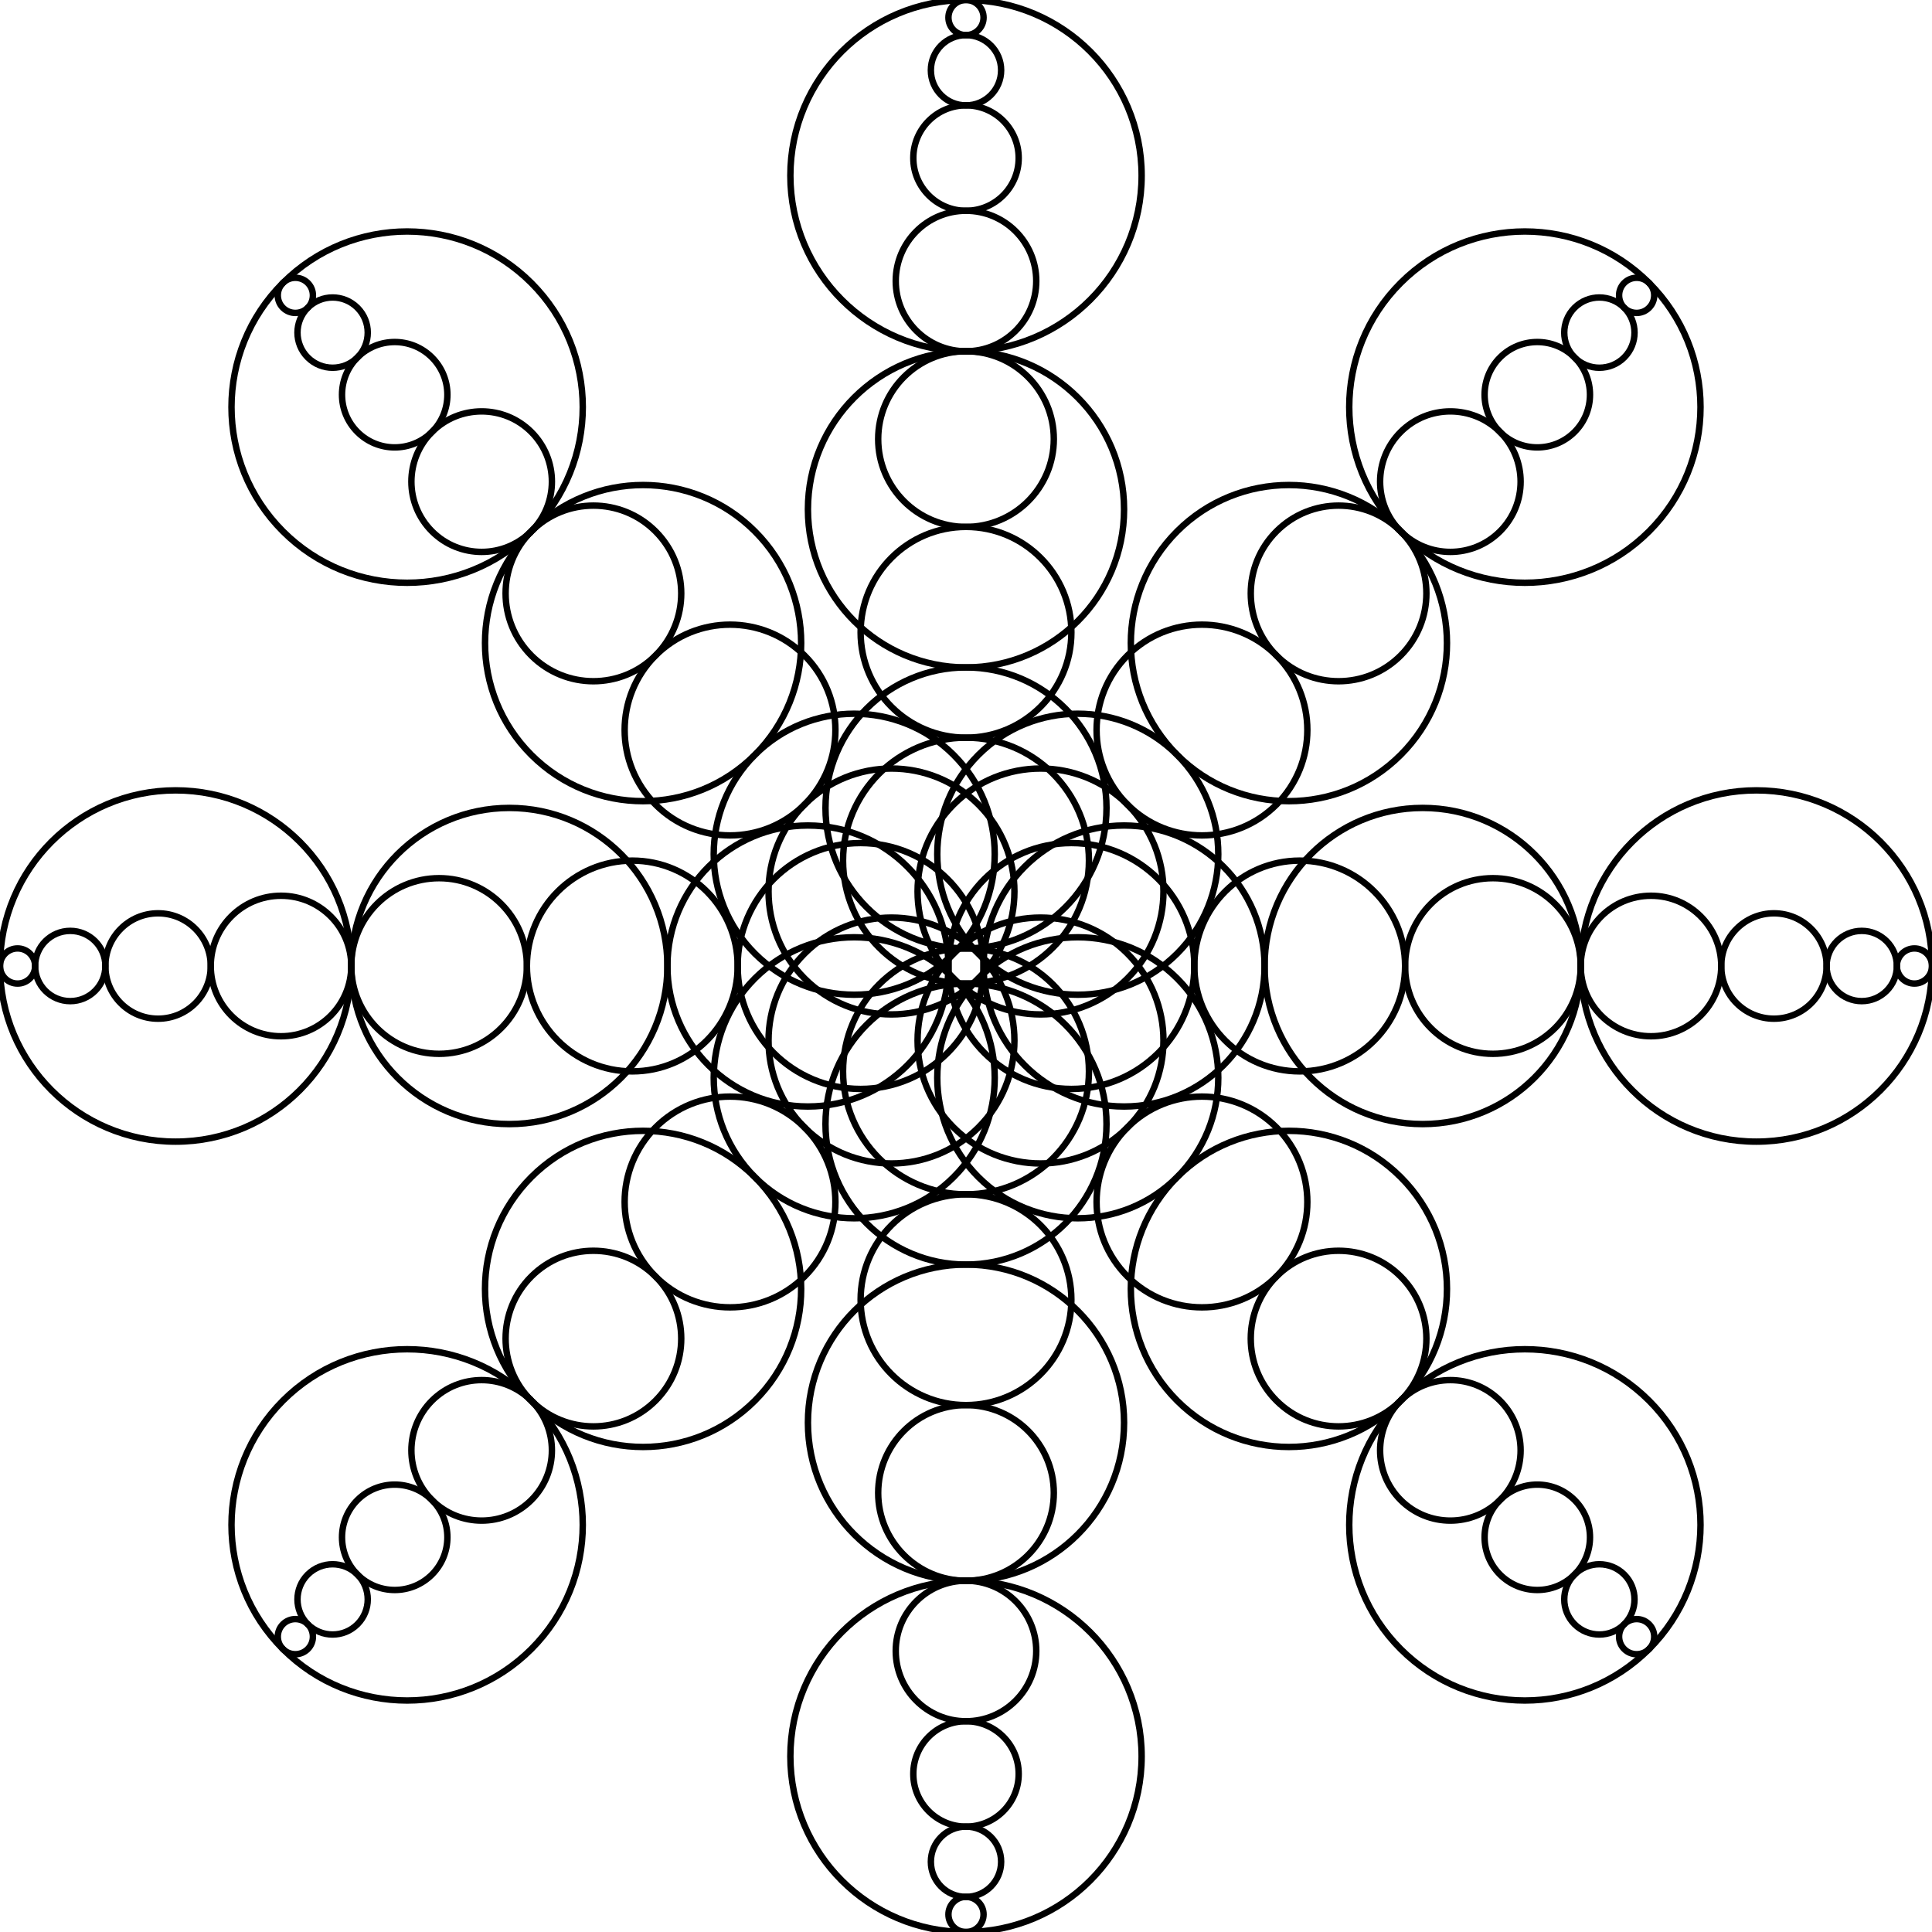 <svg width="300" height="300" viewBox="-150 -150 300 300" fill="none" stroke="black" xmlns="http://www.w3.org/2000/svg" xmlns:xlink="http://www.w3.org/1999/xlink">
<g transform="scale(1 -1)">
  <g>
    <defs>
      <g id="s-11-5u18">
        <circle cx="147.273" cy="0" r="2.727" />
        <circle cx="139.091" cy="0" r="5.455" />
        <circle cx="125.455" cy="0" r="8.182" />
        <circle cx="106.364" cy="0" r="10.909" />
        <circle cx="81.818" cy="0" r="13.636" />
        <circle cx="51.818" cy="0" r="16.364" />
        <circle cx="16.364" cy="0" r="19.091" />
        <circle cx="-24.545" cy="0" r="21.818" />
        <circle cx="-70.909" cy="0" r="24.545" />
        <circle cx="-122.727" cy="0" r="27.273" />
      </g>
    </defs>
    <g>
      <use xlink:href="#s-11-5u18" />
      <g transform="rotate(45)">
        <use xlink:href="#s-11-5u18" />
        <g transform="rotate(45)">
          <use xlink:href="#s-11-5u18" />
          <g transform="rotate(45)">
            <use xlink:href="#s-11-5u18" />
            <g transform="rotate(45)">
              <use xlink:href="#s-11-5u18" />
              <g transform="rotate(45)">
                <use xlink:href="#s-11-5u18" />
                <g transform="rotate(45)">
                  <use xlink:href="#s-11-5u18" />
                  <use xlink:href="#s-11-5u18" transform="rotate(45)" />
                </g>
              </g>
            </g>
          </g>
        </g>
      </g>
    </g>
  </g>
</g>
</svg>
